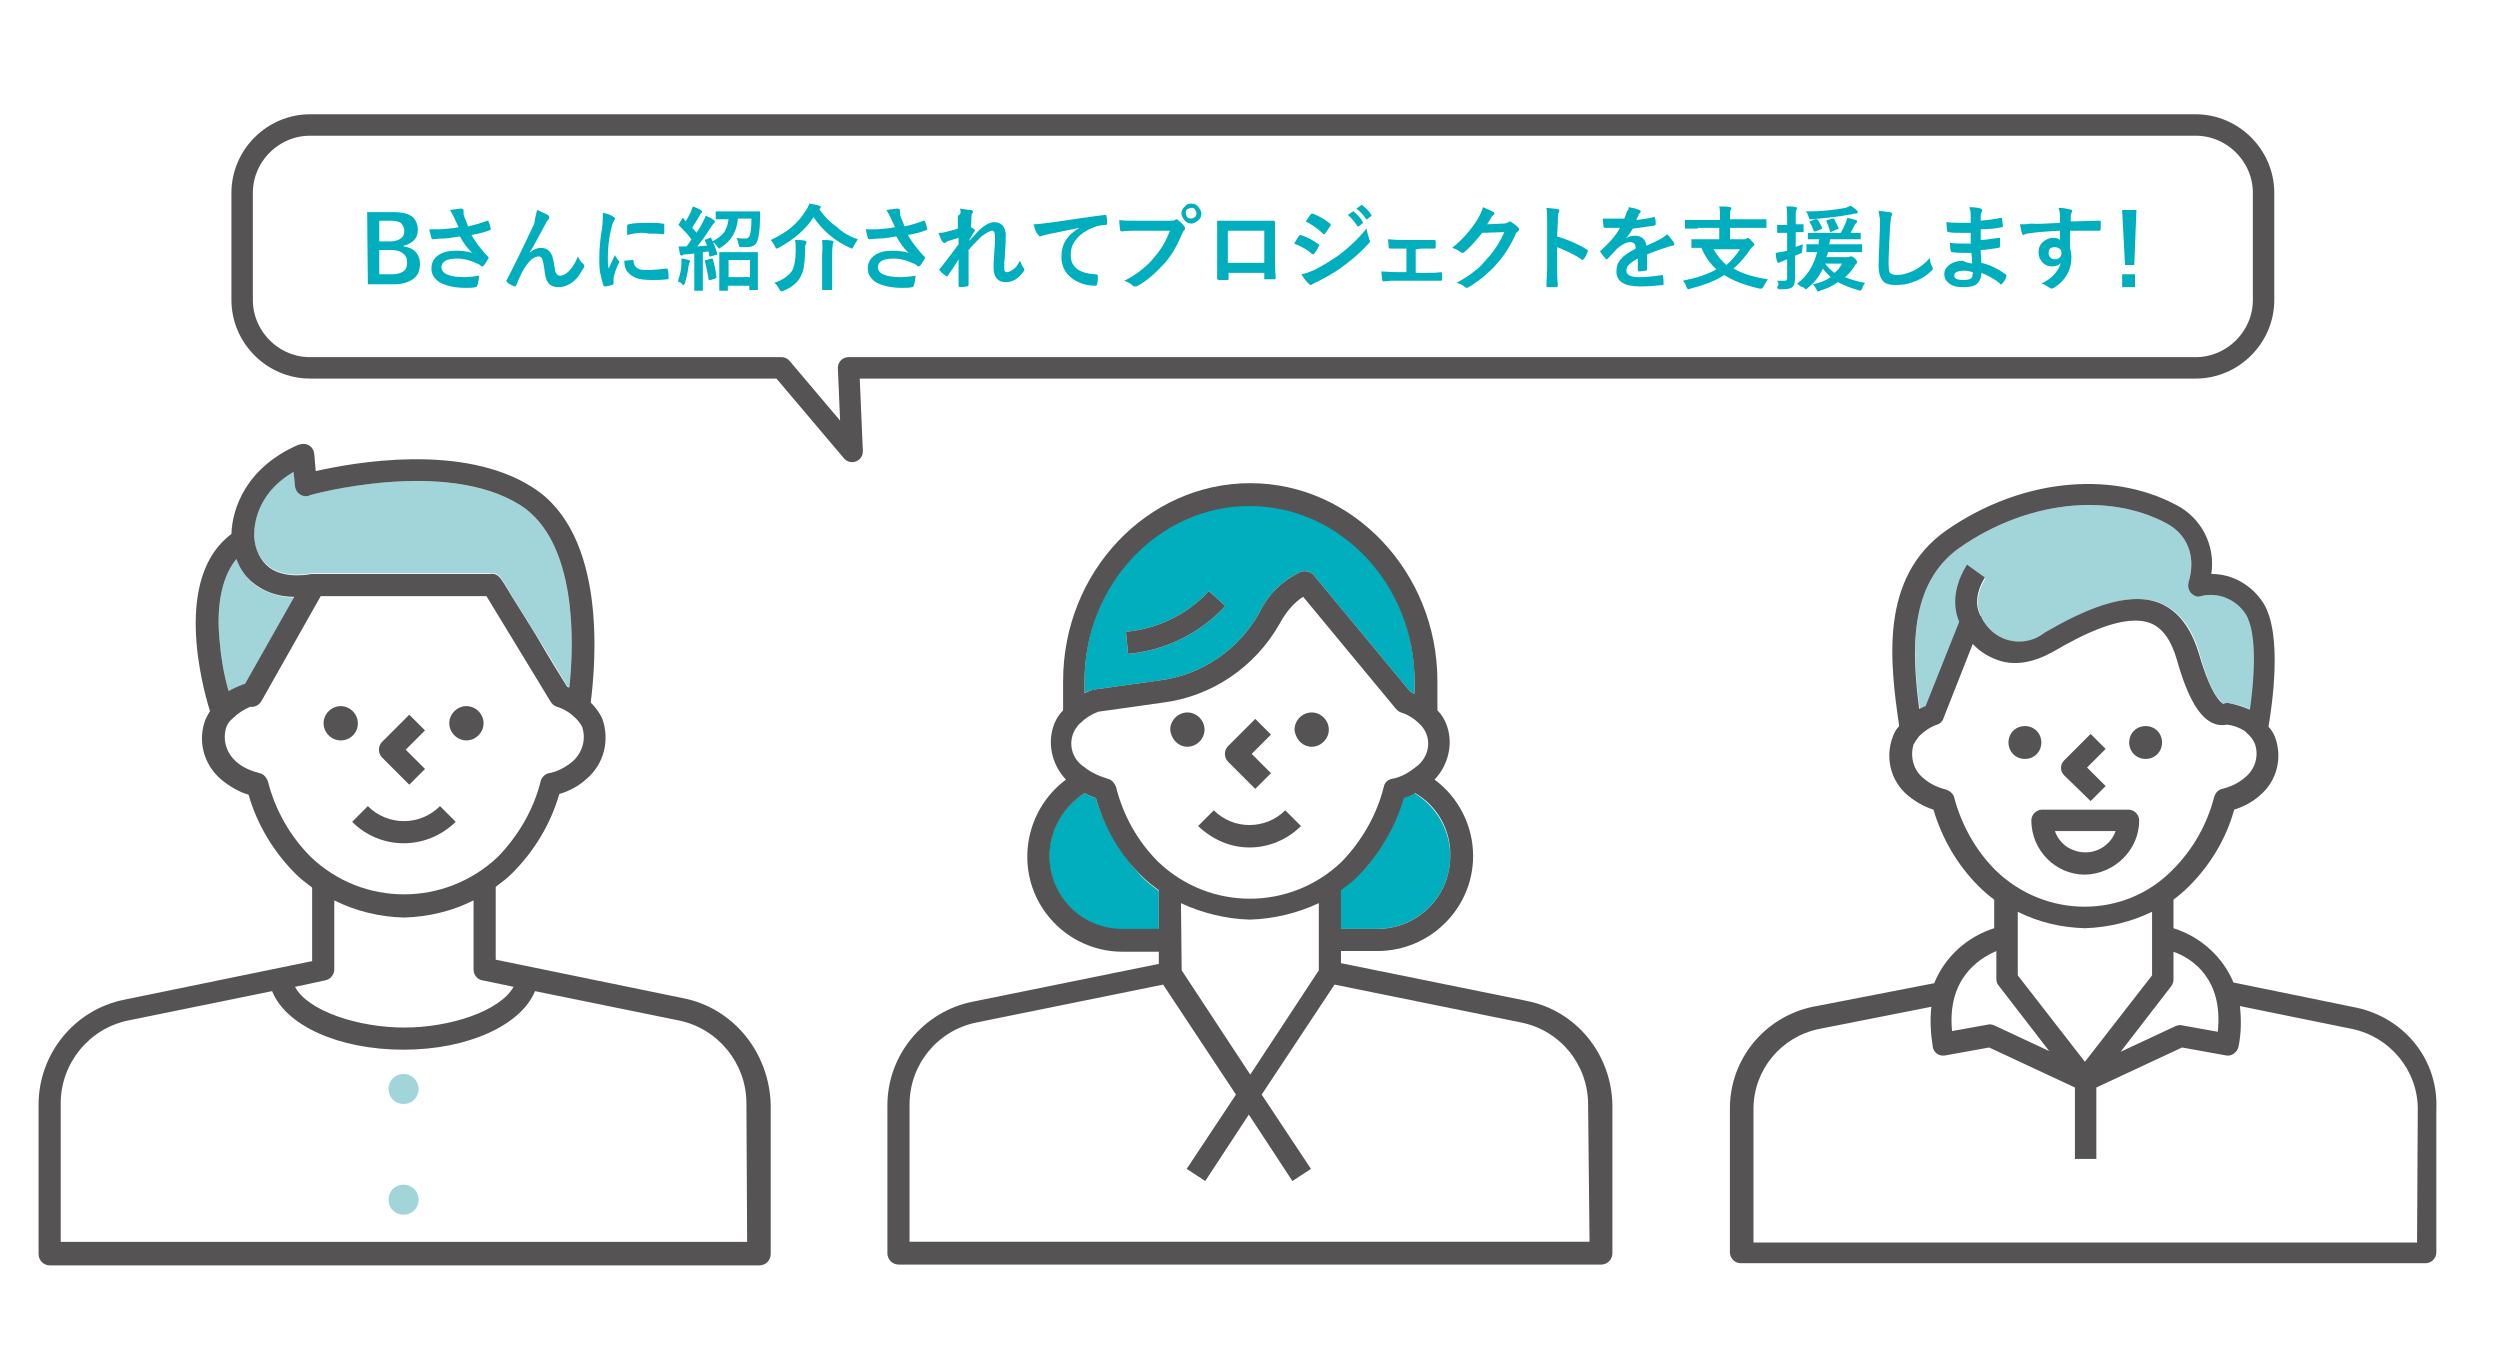 <?xml version="1.0" encoding="utf-8"?>
<!-- Generator: Adobe Illustrator 25.2.3, SVG Export Plug-In . SVG Version: 6.00 Build 0)  -->
<svg version="1.1" id="レイヤー_1" xmlns="http://www.w3.org/2000/svg" xmlns:xlink="http://www.w3.org/1999/xlink" x="0px"
	 y="0px" viewBox="0 0 350 190" style="enable-background:new 0 0 350 190;" xml:space="preserve">
<style type="text/css">
	.st0{fill:#FFFFFF;}
	.st1{fill:none;stroke:#555353;stroke-width:3;stroke-linejoin:round;}
	.st2{fill:#A2D5D9;}
	.st3{fill:#555353;}
	.st4{fill:#00AEBD;}
	.st5{enable-background:new    ;}
</style>
<rect class="st0" width="350" height="190"/>
<path id="合体_34" class="st1" d="M109.4,51.5h-66c-5.2,0-9.5-4.3-9.5-9.5V27c0-5.2,4.3-9.5,9.5-9.5l0,0h264
	c5.2,0,9.5,4.3,9.5,9.5l0,0v15c0,5.2-4.3,9.5-9.5,9.5H118.8l0.5,11.7L109.4,51.5z"/>
<g id="グループ_839" transform="translate(253.788 -1737.45)">
	<path id="パス_1084-2" class="st2" d="M60.7,1823.4c-1.3-2.1-3.8-3.1-6.2-2.5c-0.8,0.2-1.6-0.3-1.9-1.1c-0.1-0.3-0.1-0.6,0-0.8
		c1.1-3.6-0.1-6.7-3.1-8.3c-8.3-4.4-19.7-3-28.9,3.4c-7.3,5.1-6.7,14.8-5.6,22.7c0.3-0.2,0.6-0.3,0.9-0.4l4.7-11.8
		c-1.7-4,1-7.8,1.1-8l2.5,1.8c0,0-2,2.9-0.6,5.4l0,0c0,0,0,0.1,0.1,0.1c1.3,2.9,4.7,4.2,7.6,2.9c0.5-0.2,0.9-0.5,1.3-0.8
		c5-2.9,11.4-6,16.1-4.1c2.6,1.1,4.5,3.5,5.5,7.2c1.6,5.8,3.1,6.8,3.4,6.9c0.3-0.1,0.6-0.1,0.8-0.1c1,0.2,2,0.4,2.9,0.9
		C61.9,1832.7,62.4,1826.1,60.7,1823.4z"/>
	<path id="パス_1089-2" class="st3" d="M38.9,1849.6l2.1-2.1l-2.6-2.6l2.6-2.6l-2.1-2.1l-3.7,3.7c-0.6,0.6-0.6,1.5,0,2.1l0,0
		L38.9,1849.6z"/>
	<path id="パス_1090-2" class="st3" d="M32,1841.4c0-1.3-1-2.3-2.3-2.3s-2.3,1-2.3,2.3s1,2.3,2.3,2.3S32,1842.7,32,1841.4
		L32,1841.4z"/>
	<path id="パス_1091-2" class="st3" d="M46.6,1843.7c1.3,0,2.3-1,2.3-2.3s-1-2.3-2.3-2.3s-2.3,1-2.3,2.3S45.3,1843.7,46.6,1843.7
		L46.6,1843.7z"/>
	<path id="パス_1092-2" class="st3" d="M45.7,1852.3c0-0.8-0.7-1.5-1.5-1.5H32.1c-0.8,0-1.5,0.7-1.5,1.5c0,4.2,3.4,7.6,7.5,7.6
		C42.3,1859.8,45.7,1856.4,45.7,1852.3L45.7,1852.3L45.7,1852.3z M33.9,1853.8h8.5c-0.8,2.3-3.4,3.6-5.8,2.7
		C35.3,1856.1,34.3,1855,33.9,1853.8z"/>
	<path id="パス_1093-2" class="st3" d="M76,1878.5l-17.1-3.5c-1.5-3.6-4.6-6.4-8.4-7.6v-4c0.8-0.6,1.5-1.2,2.2-1.9
		c3-3,5.2-6.7,6.3-10.7c1.3-0.4,2.6-1.1,3.6-2c2.4-2,3.2-5.3,2.1-8.2c-0.2-0.5-0.5-1-0.9-1.4c0.5-3,2-12.9-0.7-17.3
		c-1.6-2.5-4.3-4.1-7.3-4.1c0.6-4-1.4-7.9-5-9.7c-9.3-4.9-21.9-3.5-32.1,3.6c-9.4,6.6-7.9,18.5-6.6,27.4c-0.4,0.4-0.7,0.9-0.9,1.5
		c-1.1,2.9-0.3,6.2,2.1,8.2c1.1,0.9,2.3,1.6,3.6,2c1.2,4.1,3.4,7.8,6.3,10.7c0.7,0.7,1.4,1.3,2.2,1.9v4c-3.8,1.2-6.9,4-8.4,7.7
		l-17,3.3c-6.7,1.4-11.6,7.3-11.6,14.2v20.2c0,0.8,0.7,1.5,1.5,1.5h95.9c0.8,0,1.5-0.7,1.5-1.5v-20.1
		C87.6,1885.8,82.8,1879.9,76,1878.5z M56.7,1881.9l-5-0.9c-0.3-0.1-0.6,0-0.9,0.1l-7.7,3.6l7.1-9.2c0.2-0.3,0.3-0.6,0.3-0.9v-3.9
		C53.1,1871.6,57.5,1874.5,56.7,1881.9L56.7,1881.9z M20.6,1814.1c9.2-6.4,20.6-7.8,28.9-3.4c3,1.6,4.2,4.7,3.1,8.3
		c-0.2,0.8,0.2,1.6,1,1.9c0.3,0.1,0.5,0.1,0.8,0c2.4-0.6,4.9,0.5,6.2,2.5c1.7,2.7,1.2,9.3,0.6,13.4c-0.9-0.4-1.9-0.7-2.9-0.9
		c-0.3-0.1-0.6,0-0.8,0.1c-0.3-0.1-1.7-1.1-3.4-6.9c-1.1-3.7-2.9-6.1-5.5-7.2c-4.7-1.9-11.1,1.2-16.1,4.1c-2.5,2-6.1,1.6-8.1-0.9
		c-0.3-0.4-0.6-0.8-0.8-1.3c0,0,0-0.1-0.1-0.1l0,0c-1.4-2.5,0.6-5.4,0.6-5.4l-2.5-1.8c-0.1,0.2-2.8,4-1.1,8l-4.7,11.8
		c-0.3,0.1-0.6,0.3-0.9,0.4C13.9,1828.9,13.3,1819.2,20.6,1814.1L20.6,1814.1z M25.6,1859.3c-2.8-2.8-4.8-6.4-5.8-10.2
		c-0.1-0.5-0.6-0.9-1.1-1.1c-1.2-0.3-2.3-0.8-3.2-1.6c-1.4-1.1-1.9-3-1.4-4.7c0.2-0.4,0.5-0.8,0.8-1.2c0.7-0.7,1.6-1.3,2.5-1.6
		c0.4-0.1,0.8-0.5,0.9-0.9l4.1-10.4c1,1.1,2.2,1.8,3.6,2.3c2.4,0.8,5,0.3,7.8-1.3c4.1-2.4,9.9-5.3,13.5-3.9c1.7,0.7,2.9,2.4,3.7,5.2
		c1.5,5.3,3.2,8.2,5.3,8.9c0.5,0.2,1.1,0.2,1.7,0.1c0.9,0.1,1.7,0.4,2.5,0.9c0.2,0.2,0.4,0.4,0.6,0.6c0.3,0.3,0.6,0.7,0.8,1.2
		c0.6,1.7,0,3.6-1.4,4.7c-0.9,0.8-2,1.3-3.2,1.6c-0.5,0.1-0.9,0.5-1.1,1.1c-1,3.9-3,7.4-5.8,10.2
		C43.7,1866.1,32.6,1866.1,25.6,1859.3L25.6,1859.3z M38.1,1867.4L38.1,1867.4c3.3-0.1,6.5-0.9,9.4-2.3v8.9l-9.4,12.1l-9.4-12.1
		v-8.9C31.7,1866.6,34.8,1867.3,38.1,1867.4L38.1,1867.4z M25.7,1870.6v3.9c0,0.3,0.1,0.7,0.3,0.9l7.1,9.2l-7.7-3.6
		c-0.3-0.1-0.6-0.2-0.9-0.1l-5,0.9C18.8,1874.6,23.1,1871.7,25.7,1870.6L25.7,1870.6z M84.6,1911.4H-8.3v-18.7
		c0-5.4,3.8-10.1,9.2-11.2l15.7-3.1c-0.2,1.9-0.1,3.7,0.2,5.6c0.1,0.8,0.9,1.4,1.8,1.2l0,0l6.1-1.1l12,5.6v10h3v-10l12-5.6l6.1,1.1
		c0.8,0.2,1.6-0.4,1.8-1.2l0,0c0.4-1.9,0.4-3.8,0.2-5.7l15.7,3.2c5.3,1.1,9.2,5.8,9.2,11.2L84.6,1911.4z"/>
</g>
<g id="グループ_840" transform="translate(-2214.865 -2654.556)">
	<path id="パス_1060-3" class="st4" d="M2368.3,2766.3c-0.6-0.2-1.1-0.4-1.6-0.7c-4.8,2.9-6.4,9.2-3.5,14.1c1.9,3.1,5.2,5,8.8,5
		h5.1v-5.4c-0.8-0.6-1.6-1.2-2.3-1.9C2371.8,2774.2,2369.5,2770.4,2368.3,2766.3z"/>
	<path id="パス_1062-3" class="st4" d="M2417.9,2774.4c0-3.6-1.9-6.9-5-8.8c-0.5,0.3-1.1,0.5-1.6,0.7c-1.2,4.2-3.4,8-6.5,11
		c-0.7,0.7-1.5,1.3-2.3,1.9v5.4h5.1C2413.4,2784.6,2417.9,2780,2417.9,2774.4z"/>
	<path id="パス_1063-3" class="st4" d="M2389.8,2725.3c-12.8,0-23.1,11-23.1,24.5v1.8c0.3-0.2,0.7-0.3,1-0.4c0.1,0,0.2,0,0.3-0.1
		l9.3-1.3c5.9-0.8,11-4.3,13.9-9.5c1.2-2.5,3.3-4.6,5.8-5.7c0.6-0.2,1.3-0.1,1.8,0.5l13.5,16.3c0.2,0.1,0.4,0.2,0.6,0.3v-1.8
		C2413,2736.3,2402.6,2725.3,2389.8,2725.3z M2372.8,2746.1l-0.3-3.1c4.4-0.4,8.6-2.4,11.6-5.7l2.3,2.1
		C2382.8,2743.3,2378,2745.6,2372.8,2746.1L2372.8,2746.1z"/>
	<path id="パス_1066-3" class="st3" d="M2389.8,2773.2c2.7,0,5.3-1.1,7.2-3l-2.2-2.2c-2.7,2.7-7.2,2.8-10,0l0,0l-2.2,2.2
		C2384.6,2772.1,2387.1,2773.2,2389.8,2773.2z"/>
	<path id="パス_1067-3" class="st3" d="M2390.6,2765l2.2-2.2l-2.7-2.7l2.7-2.7l-2.2-2.2l-3.8,3.8c-0.6,0.6-0.6,1.6,0,2.2l0,0
		L2390.6,2765z"/>
	<path id="パス_1068-3" class="st3" d="M2381.1,2759.1c1.3,0,2.4-1.1,2.4-2.4s-1.1-2.4-2.4-2.4c-1.3,0-2.4,1.1-2.4,2.4
		C2378.8,2758,2379.8,2759.1,2381.1,2759.1z"/>
	<path id="パス_1069-3" class="st3" d="M2398.5,2759.1c1.3,0,2.4-1.1,2.4-2.4s-1.1-2.4-2.4-2.4c-1.3,0-2.4,1.1-2.4,2.4
		C2396.2,2758,2397.2,2759.1,2398.5,2759.1z"/>
	<path id="パス_1070-3" class="st3" d="M2428.7,2794.7l-26.1-5.3v-1.7h5.1c7.4,0,13.4-6,13.4-13.3c0-4.2-2-8.2-5.4-10.7
		c2-2.1,2.7-5.2,1.6-7.9c-0.3-0.7-0.7-1.3-1.2-1.8v-4.1c0-15.2-11.8-27.7-26.2-27.7s-26.2,12.4-26.2,27.7v4.1
		c-0.5,0.5-0.9,1.1-1.2,1.8c-1.1,2.7-0.4,5.8,1.6,7.9c-5.9,4.4-7.2,12.8-2.8,18.7c2.5,3.4,6.5,5.4,10.7,5.4h5.1v1.7l-26.1,5.3
		c-6.9,1.4-11.9,7.5-11.9,14.5v20.7c0,0.9,0.7,1.6,1.6,1.6l0,0h98.3c0.9,0,1.6-0.7,1.6-1.6l0,0v-20.7
		C2440.5,2802.2,2435.6,2796.1,2428.7,2794.7z M2366.6,2761.9c-1.8-1.2-2.3-3.6-1.1-5.4c0.2-0.2,0.3-0.5,0.6-0.7
		c0.7-0.7,1.5-1.2,2.5-1.6l9.2-1.3c6.8-0.9,12.8-5,16.2-11c0.8-1.5,1.9-2.9,3.3-3.8l13,15.7c0.2,0.2,0.4,0.4,0.7,0.5
		c1,0.3,1.9,0.9,2.6,1.6c1.6,1.5,1.6,3.9,0.1,5.5c-0.2,0.2-0.4,0.4-0.7,0.6c-1,0.8-2.1,1.4-3.3,1.6c-0.5,0.1-1,0.5-1.1,1.1
		c-1,4-3.1,7.6-5.9,10.5c-7.2,6.9-18.5,6.9-25.7,0c-2.9-2.9-4.9-6.5-5.9-10.5c-0.2-0.5-0.6-1-1.1-1.1
		C2368.7,2763.2,2367.6,2762.7,2366.6,2761.9z M2380.2,2781c3,1.4,6.3,2.2,9.6,2.3h0.1c3.3-0.1,6.6-0.9,9.6-2.3v9.4l-9.6,14.6
		l-9.6-14.6L2380.2,2781z M2417.9,2774.4c0,5.7-4.6,10.2-10.2,10.2h-5.1v-5.4c0.8-0.6,1.6-1.2,2.3-1.9c3.1-3.1,5.3-6.9,6.5-11
		c0.6-0.2,1.1-0.4,1.6-0.7C2416.1,2767.4,2418,2770.8,2417.9,2774.4L2417.9,2774.4z M2366.7,2749.9c0-13.5,10.4-24.5,23.1-24.5
		s23.1,11,23.1,24.5v1.8c-0.2-0.1-0.4-0.2-0.6-0.3l-13.5-16.3c-0.4-0.5-1.1-0.7-1.8-0.5c-2.6,1.2-4.6,3.2-5.8,5.7
		c-2.9,5.2-8,8.7-13.9,9.5l-9.3,1.3c-0.1,0-0.2,0-0.3,0.1c-0.4,0.1-0.7,0.3-1,0.4V2749.9z M2372,2784.6c-5.7,0-10.2-4.6-10.2-10.2
		c0-3.6,1.9-6.9,4.9-8.8c0.5,0.3,1.1,0.5,1.6,0.7c1.2,4.2,3.4,8,6.5,11c0.7,0.7,1.5,1.3,2.3,1.9v5.4L2372,2784.6L2372,2784.6z
		 M2437.4,2828.4h-95.2v-19.2c0-5.6,3.9-10.4,9.4-11.5l26.1-5.3l10.2,15.4l-6.9,10.4l2.6,1.7l6.1-9.3l6.1,9.3l2.6-1.7l-6.9-10.4
		l10.2-15.4l26.1,5.3c5.5,1.1,9.4,5.9,9.4,11.5L2437.4,2828.4z"/>
	<path id="パス_1071-3" class="st3" d="M2386.4,2739.4l-2.3-2.1c-3,3.3-7.2,5.3-11.6,5.7l0.3,3.1
		C2378,2745.6,2382.8,2743.3,2386.4,2739.4z"/>
</g>
<g class="st5">
	<path class="st4" d="M51.4,29.7H55c1.3,0,2.2,0.2,2.8,0.7c0.4,0.4,0.7,1,0.7,1.8c0,0.6-0.2,1.1-0.6,1.5c-0.4,0.3-0.8,0.6-1.4,0.7
		v0.1c0.8,0.1,1.4,0.4,1.8,0.9c0.3,0.4,0.5,0.9,0.5,1.5c0,1-0.3,1.7-1,2.2c-0.6,0.4-1.5,0.7-2.5,0.7h-3.8L51.4,29.7L51.4,29.7z
		 M53.1,31v2.8h1.5c0.7,0,1.3-0.2,1.6-0.5c0.3-0.2,0.4-0.6,0.4-1c0-0.5-0.2-0.8-0.5-1.1c-0.3-0.2-0.8-0.3-1.4-0.3h-1.6V31z
		 M53.1,35.1v3.3H55c0.7,0,1.2-0.2,1.6-0.5c0.3-0.3,0.4-0.7,0.4-1.2s-0.2-1-0.7-1.3c-0.4-0.3-0.9-0.4-1.6-0.4h-1.6
		C53.1,35,53.1,35.1,53.1,35.1z"/>
	<path class="st4" d="M64.2,31.8c-0.3-0.6-0.5-1.1-0.6-1.3c-0.2-0.4-0.4-0.8-0.6-1.1c0.8-0.1,1.3-0.2,1.5-0.2c0.3,0,0.4,0.1,0.4,0.3
		v0.2c0,0.1,0,0.1,0,0.2c0,0.2,0.1,0.4,0.2,0.7c0.2,0.5,0.4,0.9,0.4,1.1c1-0.2,1.9-0.5,2.7-0.8c0.1,0,0.1,0,0.1,0s0.1,0,0.1,0.1
		c0.1,0.2,0.2,0.5,0.3,1v0.1c0,0.1,0,0.1-0.1,0.1c-0.7,0.3-1.5,0.5-2.6,0.7c0.5,0.9,1.2,1.8,2,2.7c0.1,0.1,0.2,0.2,0.3,0.3
		c0.1,0.1,0.1,0.1,0.1,0.2s0,0.1-0.1,0.2c-0.1,0.2-0.3,0.5-0.5,0.8c-0.1,0.1-0.2,0.2-0.3,0.2c0,0-0.1,0-0.2-0.1
		c-0.2-0.2-0.4-0.3-0.5-0.3C66,36.5,65,36.2,64,36.2c-1.4,0-2.2,0.4-2.2,1.2c0,0.9,1.1,1.4,3.2,1.4c0.7,0,1.4-0.1,2.1-0.2
		c-0.1,0.5-0.1,1-0.3,1.4c0,0.1-0.1,0.2-0.2,0.2c-0.4,0.1-0.8,0.1-1.4,0.1c-1.6,0-2.8-0.3-3.7-0.8c-0.7-0.5-1.1-1.1-1.1-1.9
		s0.3-1.4,1-1.9c0.6-0.4,1.4-0.6,2.4-0.6c0.9,0,1.7,0.1,2.3,0.3c-0.6-0.6-1.2-1.3-1.7-2.3c-0.8,0.1-1.7,0.3-2.5,0.3
		c-0.6,0-1,0.1-1.3,0.1c-0.1,0-0.2-0.1-0.2-0.2c-0.1-0.3-0.2-0.7-0.3-1.2c0.3,0,0.5,0,0.7,0c0.3,0,0.6,0,0.9,0
		C62.7,32,63.4,32,64.2,31.8z"/>
	<path class="st4" d="M75.2,29.4c0.7,0.3,1.1,0.5,1.5,0.7c0.1,0.1,0.2,0.2,0.2,0.3c0,0.1,0,0.2-0.1,0.3c-0.1,0.1-0.3,0.3-0.4,0.6
		c-1.1,2-1.8,3.4-2.3,4.1l0,0c0.5-0.4,1.1-0.7,1.6-0.7c0.7,0,1.2,0.3,1.5,0.9c0.2,0.4,0.3,0.9,0.4,1.6c0.1,0.5,0.1,0.9,0.3,1.1
		c0.1,0.2,0.3,0.3,0.5,0.3c0.4,0,0.8-0.2,1.2-0.6c0.6-0.6,1-1.3,1.3-2.1c0.2,0.4,0.4,0.8,0.8,1.1c0.1,0.1,0.1,0.2,0.1,0.3
		s0,0.2-0.1,0.2c-0.3,0.5-0.6,1.1-1.1,1.6c-0.7,0.7-1.5,1.1-2.4,1.1c-0.7,0-1.2-0.2-1.5-0.7c-0.3-0.4-0.4-1-0.5-1.9
		c-0.1-0.7-0.2-1.1-0.3-1.4c-0.1-0.2-0.3-0.3-0.5-0.3c-0.5,0-1.1,0.4-1.6,1.1c-0.5,0.6-1,1.6-1.5,2.9c-0.1,0.1-0.1,0.2-0.2,0.2H72
		c-0.4-0.2-0.7-0.3-1-0.6c-0.1-0.1-0.1-0.1-0.1-0.2s0-0.1,0.1-0.2c1.8-3.5,3-6.1,3.8-7.8C74.9,30.5,75.1,29.8,75.2,29.4z"/>
	<path class="st4" d="M84.4,29.8c0.6,0.1,1.1,0.3,1.4,0.5c0.2,0.1,0.3,0.2,0.3,0.3c0,0.1-0.1,0.2-0.2,0.4c-0.1,0.2-0.2,0.5-0.3,0.9
		c-0.4,1.6-0.5,3-0.5,4.2c0,0.6,0,1.1,0.1,1.5c0.6-1.3,0.9-1.9,0.9-1.9c0,0.1,0.2,0.4,0.5,0.8c0.1,0.1,0.1,0.2,0.1,0.2
		c0,0.1,0,0.1-0.1,0.2c-0.4,0.8-0.6,1.5-0.7,2c0,0.1,0,0.2,0,0.4v0.4c0,0.1-0.1,0.1-0.2,0.2c-0.4,0.1-0.7,0.2-1.1,0.2l0,0
		c-0.1,0-0.1,0-0.1-0.1c-0.2-0.5-0.3-1.1-0.5-1.9c-0.1-0.7-0.1-1.3-0.1-1.9c0-1.2,0.1-2.6,0.4-4.3C84.4,30.9,84.4,30.2,84.4,29.8z
		 M87.4,36.5l1.2-0.1l0,0c0.1,0,0.1,0.1,0.1,0.2c0,0.5,0.3,0.8,0.6,1s0.8,0.2,1.5,0.2s1.5-0.1,2.5-0.2c0,0,0,0,0.1,0
		s0.1,0.1,0.1,0.2c0.1,0.4,0.1,0.7,0.1,1.1c0,0.1,0,0.1,0,0.2c0,0-0.1,0-0.2,0c-0.8,0.1-1.5,0.1-2.1,0.1c-1,0-1.8-0.1-2.3-0.3
		c-0.4-0.2-0.8-0.4-1.1-0.8C87.6,37.8,87.4,37.3,87.4,36.5z M87.8,32.9c0-0.7,0-1.2,0-1.3c0-0.1,0.1-0.2,0.2-0.2
		c0.8-0.2,1.8-0.2,2.8-0.2c0.7,0,1.4,0,1.9,0.1c0.1,0,0.2,0,0.3,0.1v0.1c0,0.5,0,0.9,0,1.1c0,0.1-0.1,0.2-0.1,0.2l0,0
		c-0.8-0.1-1.5-0.1-2.1-0.1C89.9,32.5,89,32.6,87.8,32.9z"/>
	<path class="st4" d="M94.9,39.4c0.3-0.9,0.5-1.7,0.5-2.5c0-0.2,0-0.3,0-0.4s0-0.2,0-0.3c0.3,0,0.6,0.1,1,0.2c0.1,0,0.2,0.1,0.2,0.2
		s0,0.1-0.1,0.2c0,0,0,0.2-0.1,0.4c-0.1,0.9-0.3,1.7-0.5,2.4c-0.1,0.2-0.1,0.3-0.2,0.3c0,0-0.1,0-0.2-0.1
		C95.4,39.6,95.2,39.5,94.9,39.4z M99.5,33.2c0.4,0.8,0.7,1.5,0.9,2.3v0.1c0,0.1-0.1,0.1-0.2,0.1l-0.7,0.2c-0.1,0-0.1,0-0.1,0
		c-0.1,0-0.1,0-0.1-0.1l-0.1-0.6l-0.8,0.1v3.6v1.7c0,0.1,0,0.1,0,0.1h-0.1h-1c-0.1,0-0.1,0-0.1,0v-0.1v-1.7v-3.4l-1.1,0.1
		c-0.2,0-0.4,0-0.5,0.1c-0.1,0-0.2,0.1-0.2,0.1c-0.1,0-0.1-0.1-0.2-0.2c-0.1-0.4-0.1-0.7-0.2-1.1c0.3,0,0.6,0,0.8,0
		c0.1,0,0.2,0,0.3,0c0.2-0.2,0.4-0.5,0.7-1c-0.5-0.7-1.1-1.3-1.7-1.9L95,31.5c0,0,0-0.1,0.1-0.2l0.4-0.7c0.1-0.1,0.1-0.1,0.1-0.1
		s0.1,0,0.1,0.1L96,31c0.3-0.5,0.5-0.9,0.7-1.3c0.1-0.3,0.2-0.5,0.3-0.8c0.5,0.2,0.8,0.3,1.1,0.5c0.1,0.1,0.2,0.1,0.2,0.2
		s0,0.1-0.1,0.2S98,30,98,30.1c-0.4,0.7-0.8,1.3-1.1,1.8c0.3,0.3,0.5,0.5,0.6,0.7c0.3-0.4,0.6-0.9,0.9-1.5c0.1-0.3,0.3-0.5,0.4-0.9
		c0.5,0.2,0.9,0.4,1.1,0.6c0.1,0.1,0.2,0.1,0.2,0.2s0,0.1-0.1,0.2s-0.2,0.2-0.4,0.5c-0.7,1.1-1.3,2-2,2.8c0.3,0,0.8-0.1,1.4-0.1
		c-0.1-0.2-0.2-0.5-0.3-0.7c0-0.1,0-0.1,0-0.1s0.1-0.1,0.2-0.1l0.5-0.2c0.1,0,0.1,0,0.1,0C99.4,33,99.5,33.1,99.5,33.2z M99.6,36.2
		C99.7,36.2,99.7,36.2,99.6,36.2c0.1,0,0.2,0,0.2,0.1c0.2,0.7,0.4,1.5,0.5,2.4v0.1c0,0.1-0.1,0.1-0.2,0.2l-0.6,0.2
		c-0.1,0-0.1,0-0.2,0c0,0-0.1,0-0.1-0.1c-0.1-0.8-0.3-1.6-0.5-2.5v-0.1c0-0.1,0.1-0.1,0.2-0.1L99.6,36.2z M105.2,30.6h-1.9
		c-0.1,1.7-0.9,3.1-2.3,4c-0.2,0.1-0.3,0.2-0.3,0.2c-0.1,0-0.1-0.1-0.3-0.3c-0.2-0.3-0.4-0.5-0.7-0.7c0.8-0.4,1.3-0.8,1.7-1.3
		c0.3-0.5,0.5-1.1,0.6-1.8h-0.1h-1.6c-0.1,0-0.1,0-0.1,0v-0.1v-0.9c0-0.1,0-0.1,0-0.1h0.1h1.6h2.8h1.6c0.1,0,0.1,0,0.1,0v0.1
		c0,0.4,0,0.7,0,0.9c0,1.7-0.2,2.7-0.4,3.2c-0.2,0.6-0.8,0.8-1.5,0.8c-0.3,0-0.6,0-0.7,0c-0.2,0-0.3,0-0.3-0.1c0,0-0.1-0.2-0.1-0.3
		c-0.1-0.3-0.1-0.6-0.3-0.9c0.5,0.1,0.9,0.1,1.2,0.1s0.5-0.1,0.6-0.3C105.1,32.7,105.2,31.9,105.2,30.6z M101.8,40.7h-1
		c-0.1,0-0.1,0-0.1,0v-0.1v-2.4V37v-1.6c0-0.1,0-0.1,0-0.1h0.1h1.5h2.2h1.5c0.1,0,0.1,0,0.1,0v0.1v1.4v1.3v2.4c0,0.1,0,0.1,0,0.1
		H106h-1c-0.1,0-0.1,0-0.1-0.1V40h-3v0.5c0,0.1,0,0.1,0,0.1C102,40.7,101.9,40.7,101.8,40.7z M102,36.4v2.4h3v-2.4H102z"/>
	<path class="st4" d="M120.1,33.5c-0.2,0.3-0.4,0.6-0.6,1c-0.1,0.2-0.2,0.3-0.2,0.3s-0.1,0-0.3-0.1c-2.2-1-3.9-2.5-5.1-4.3
		c-1.1,1.7-2.7,3.1-4.9,4.3c-0.2,0.1-0.3,0.1-0.3,0.1c-0.1,0-0.1-0.1-0.2-0.3c-0.2-0.4-0.4-0.7-0.6-0.9c2.2-1,3.8-2.3,4.9-4.1
		c0.2-0.3,0.4-0.6,0.5-1c0.7,0.1,1.1,0.2,1.4,0.3c0.1,0,0.2,0.1,0.2,0.2s0,0.1-0.1,0.2l-0.1,0.1c0.7,1,1.6,1.9,2.5,2.5
		C117.9,32.5,118.9,33.1,120.1,33.5z M108.4,39.6c1.2-0.4,2-1,2.5-1.7c0.3-0.6,0.5-1.5,0.5-2.8c0-0.6,0-1.2-0.1-1.5
		c0.5,0,1,0,1.4,0.1c0.1,0,0.2,0.1,0.2,0.2s0,0.2-0.1,0.3c-0.1,0.2-0.1,0.5-0.1,1.1c0,1-0.1,1.7-0.2,2.3c-0.1,0.5-0.3,0.9-0.5,1.3
		c-0.5,0.8-1.3,1.4-2.3,1.8c-0.2,0.1-0.3,0.1-0.3,0.1c-0.1,0-0.1-0.1-0.3-0.3C108.9,40.1,108.7,39.8,108.4,39.6z M115.1,33.6
		c0.5,0,1,0,1.4,0.1c0.1,0,0.2,0.1,0.2,0.1s0,0.2-0.1,0.3c0,0.2-0.1,0.7-0.1,1.4v3.3v1.7c0,0.1,0,0.1,0,0.1h-0.1h-1.2
		c-0.1,0-0.1,0-0.1-0.1v-1.7v-3.3C115.2,34.7,115.1,34,115.1,33.6z"/>
	<path class="st4" d="M125.3,31.8c-0.3-0.6-0.5-1.1-0.6-1.3c-0.2-0.4-0.4-0.8-0.6-1.1c0.8-0.1,1.3-0.2,1.5-0.2
		c0.3,0,0.4,0.1,0.4,0.3v0.2c0,0.1,0,0.1,0,0.2c0,0.2,0.1,0.4,0.2,0.7c0.2,0.5,0.4,0.9,0.4,1.1c1-0.2,1.9-0.5,2.7-0.8
		c0.1,0,0.1,0,0.1,0s0.1,0,0.1,0.1c0.1,0.2,0.2,0.5,0.3,1v0.1c0,0.1,0,0.1-0.1,0.1c-0.7,0.3-1.5,0.5-2.6,0.7c0.5,0.9,1.2,1.8,2,2.7
		c0.1,0.1,0.2,0.2,0.3,0.3s0.1,0.1,0.1,0.2s0,0.1-0.1,0.2c-0.1,0.2-0.3,0.5-0.5,0.8c-0.1,0.1-0.2,0.2-0.3,0.2c0,0-0.1,0-0.2-0.1
		c-0.2-0.2-0.4-0.3-0.5-0.3c-0.8-0.4-1.8-0.7-2.8-0.7c-1.4,0-2.2,0.4-2.2,1.2c0,0.9,1.1,1.4,3.2,1.4c0.7,0,1.4-0.1,2.1-0.2
		c-0.1,0.5-0.1,1-0.3,1.4c0,0.1-0.1,0.2-0.2,0.2c-0.4,0.1-0.8,0.1-1.4,0.1c-1.6,0-2.8-0.3-3.7-0.8c-0.7-0.5-1.1-1.1-1.1-1.9
		s0.3-1.4,1-1.9c0.6-0.4,1.4-0.6,2.4-0.6c0.9,0,1.7,0.1,2.3,0.3c-0.6-0.6-1.2-1.3-1.7-2.3c-0.8,0.1-1.7,0.3-2.5,0.3
		c-0.6,0-1,0.1-1.3,0.1c-0.1,0-0.2-0.1-0.2-0.2c-0.1-0.3-0.2-0.7-0.3-1.2c0.3,0,0.5,0,0.7,0c0.3,0,0.6,0,0.9,0
		C123.8,32,124.5,32,125.3,31.8z"/>
	<path class="st4" d="M134.4,29.2c0.7,0.1,1.2,0.2,1.5,0.2c0.2,0,0.3,0.1,0.3,0.3c0,0.1,0,0.1-0.1,0.2s-0.1,0.3-0.1,0.6
		c0,0.3,0,0.8-0.1,1.3c0.2,0.1,0.4,0.2,0.5,0.3c0.1,0.1,0.1,0.1,0.1,0.2c0,0,0,0.1-0.1,0.1c-0.2,0.4-0.5,0.8-0.7,1.2v0.1
		c0.4-0.4,0.8-0.8,1.2-1.3c0.9-0.9,1.7-1.3,2.3-1.3c0.5,0,0.9,0.2,1.2,0.5c0.2,0.3,0.4,0.7,0.4,1.2c0,0.7,0,1.5-0.1,2.4
		c0,0.3,0,0.8-0.1,1.5c0,0.3,0,0.6,0,0.7c0,0.3,0,0.5,0.1,0.6s0.2,0.1,0.3,0.1c0.3,0,0.6-0.2,1-0.5c0.3-0.2,0.5-0.6,0.8-1.1
		c0.2,0.4,0.3,0.8,0.5,1c0.1,0.1,0.1,0.2,0.1,0.3s0,0.1-0.1,0.2c-0.7,1-1.5,1.5-2.5,1.5c-1.1,0-1.7-0.7-1.7-2c0-0.3,0-1,0.1-2.2
		c0.1-1.1,0.1-1.8,0.1-2.1c0-0.6-0.1-0.9-0.4-0.9c-0.3,0-0.8,0.3-1.5,0.8c-0.7,0.7-1.3,1.3-1.8,1.9c0,0.3,0,1.2,0,2.7
		c0,1,0,1.7,0,2.2c0,0.1-0.1,0.2-0.2,0.2c-0.2,0-0.6,0.1-1,0.1c-0.1,0-0.2-0.1-0.2-0.2c0-1.7,0-2.9,0-3.7c-0.4,0.7-0.9,1.4-1.5,2.3
		c0,0.1-0.1,0.1-0.1,0.1s-0.1,0-0.2-0.1c-0.3-0.2-0.6-0.4-0.8-0.7c-0.1-0.1-0.1-0.1-0.1-0.1c0-0.1,0-0.1,0.1-0.2
		c0.9-1.1,1.7-2.2,2.6-3.4c0-0.4,0-0.7,0-0.9c-0.6,0.2-1.1,0.3-1.6,0.5c0,0-0.1,0-0.1,0.1c-0.1,0.1-0.2,0.1-0.3,0.1
		s-0.2-0.1-0.3-0.2c-0.1-0.2-0.3-0.6-0.5-1.2c0.2,0,0.6,0,0.9-0.1c0.7-0.2,1.3-0.3,1.8-0.5v-1.8C134.6,30,134.5,29.6,134.4,29.2z"/>
	<path class="st4" d="M144.7,31.4c0.5,0,1.2-0.1,2.1-0.2c3.5-0.5,6.1-0.9,7.8-1.1h0.1c0.1,0,0.2,0,0.2,0.1c0.1,0.4,0.1,0.8,0.1,1.1
		c0,0.1-0.1,0.2-0.2,0.2c-0.6,0-1.1,0.1-1.6,0.3c-1.1,0.4-2,1-2.6,1.8c-0.5,0.6-0.7,1.3-0.7,2.1c0,1.7,1.2,2.6,3.5,2.7
		c0.2,0,0.3,0.1,0.3,0.2c0,0.4,0,0.8-0.1,1.1c0,0.2-0.1,0.3-0.2,0.3c-1.4,0-2.5-0.4-3.4-1.1s-1.4-1.7-1.4-2.9c0-0.9,0.2-1.8,0.7-2.5
		c0.4-0.6,1-1.1,1.8-1.6l0,0c-1.5,0.3-3,0.6-4.4,0.9c-0.4,0.1-0.7,0.2-0.8,0.2c-0.2,0.1-0.3,0.1-0.3,0.1c-0.1,0-0.2-0.1-0.2-0.2
		C145,32.6,144.9,32.1,144.7,31.4z"/>
	<path class="st4" d="M156.7,30.8c0.5,0.1,1.4,0.1,2.5,0.1h4.6c0.3,0,0.6,0,0.7-0.1c0.1-0.1,0.2-0.1,0.2-0.1c0.1,0,0.2,0,0.2,0.1
		c0.4,0.3,0.7,0.6,0.9,0.9c0.1,0.1,0.1,0.2,0.1,0.3c0,0.1,0,0.2-0.1,0.2c-0.1,0.1-0.2,0.3-0.3,0.5c-0.7,1.7-1.5,3.1-2.5,4.2
		c-1.2,1.3-2.4,2.4-3.7,3.1c-0.1,0.1-0.2,0.1-0.4,0.1c-0.1,0-0.2,0-0.3-0.1c-0.3-0.3-0.7-0.5-1.2-0.7c1-0.5,1.8-1,2.5-1.6
		c0.6-0.5,1.2-1,1.7-1.7c1-1.1,1.7-2.4,2.2-3.7h-4.7c-0.5,0-1.2,0-2.1,0.1c-0.1,0-0.2-0.1-0.2-0.3C156.8,31.9,156.7,31.5,156.7,30.8
		z M166.8,28.5c0.4,0,0.8,0.2,1,0.5s0.4,0.6,0.4,0.9c0,0.4-0.2,0.8-0.5,1s-0.6,0.4-0.9,0.4c-0.4,0-0.8-0.2-1-0.5s-0.4-0.6-0.4-0.9
		c0-0.4,0.2-0.8,0.5-1C166.1,28.6,166.4,28.5,166.8,28.5z M166.8,29.1c-0.2,0-0.4,0.1-0.6,0.2c-0.1,0.1-0.2,0.3-0.2,0.5
		s0.1,0.4,0.2,0.6c0.1,0.1,0.3,0.2,0.5,0.2s0.4-0.1,0.6-0.2c0.1-0.1,0.2-0.3,0.2-0.5s-0.1-0.4-0.2-0.6
		C167.1,29.1,167,29.1,166.8,29.1z"/>
	<path class="st4" d="M177,38.2h-5V39c0,0.1,0,0.2-0.1,0.2c0,0-0.1,0-0.2,0c-0.2,0-0.3,0-0.5,0s-0.3,0-0.5,0s-0.3-0.1-0.3-0.2l0,0
		c0-1.4,0-2.2,0-2.6v-3.2v-0.8c0-0.5,0-0.9,0-1.3c0-0.1,0-0.2,0.1-0.2c0.5,0,1.2,0,2.3,0h3.1c1.2,0,2,0,2.4,0c0.1,0,0.2,0.1,0.2,0.2
		c0,0,0,0,0,0.1v2.1v3.1c0,0.5,0,1.3,0.1,2.5c0,0.1-0.1,0.2-0.2,0.2c-0.2,0-0.4,0-0.6,0c-0.2,0-0.4,0-0.6,0c-0.1,0-0.1,0-0.2,0
		c0,0,0-0.1,0-0.2V38.2z M177,36.8v-4.5h-5.1v4.5H177z"/>
	<path class="st4" d="M181.2,34.1c0-0.1,0.2-0.3,0.4-0.7c0.1-0.2,0.2-0.3,0.3-0.4s0.1-0.1,0.2-0.1l0,0c0.9,0.3,1.7,0.7,2.5,1.3
		c0.1,0.1,0.1,0.1,0.1,0.2c0,0,0,0.1-0.1,0.1c-0.1,0.3-0.3,0.6-0.6,1c-0.1,0.1-0.1,0.1-0.2,0.1c0,0-0.1,0-0.2-0.1
		C183.1,35,182.2,34.5,181.2,34.1z M182.2,38.4c0.6-0.1,1.1-0.3,1.8-0.6c1.4-0.7,2.6-1.5,3.6-2.2c1.3-1,2.6-2.2,3.7-3.6
		c0.1,0.4,0.2,0.9,0.4,1.5c0,0.1,0.1,0.2,0.1,0.2c0,0.1,0,0.2-0.1,0.3c-1,1.1-2.1,2.1-3.3,3c-1,0.8-2.3,1.6-3.9,2.4
		c-0.5,0.2-0.7,0.4-0.8,0.4c-0.1,0.1-0.1,0.1-0.2,0.1c-0.1,0-0.2-0.1-0.3-0.2C183,39.5,182.6,39.1,182.2,38.4z M182.8,31l0.7-1
		c0.1-0.1,0.1-0.1,0.2-0.1h0.1c1,0.4,1.8,0.9,2.4,1.4c0.1,0,0.1,0.1,0.1,0.2s0,0.1-0.1,0.2c-0.3,0.4-0.5,0.8-0.7,1
		c0,0.1-0.1,0.1-0.1,0.1c-0.1,0-0.1,0-0.2-0.1C184.5,32,183.6,31.4,182.8,31z M188.7,30.1l0.7-0.5h0.1c0,0,0.1,0,0.1,0.1
		c0.4,0.3,0.9,0.8,1.2,1.4v0.1c0,0,0,0.1-0.1,0.1l-0.5,0.4h-0.1c0,0-0.1,0-0.1-0.1C189.6,31,189.2,30.5,188.7,30.1z M189.9,29.2
		l0.7-0.5h0.1c0,0,0.1,0,0.1,0.1c0.5,0.4,0.9,0.8,1.2,1.3v0.1c0,0,0,0.1-0.1,0.1l-0.5,0.4h-0.1c0,0-0.1,0-0.1-0.1
		C190.9,30.1,190.4,29.6,189.9,29.2z"/>
	<path class="st4" d="M198.2,34.9v3.3h1.4c0.8,0,1.5,0,2.1-0.1c0.1,0,0.2,0.1,0.2,0.2s0,0.3,0,0.4s0,0.3,0,0.4
		c0,0.2-0.1,0.2-0.2,0.2l0,0h-2h-4.1c-0.6,0-1.2,0-1.9,0.1c-0.1,0-0.2-0.1-0.2-0.3s-0.1-0.6-0.1-1.1c0.5,0,1.2,0.1,2.2,0.1h1.3v-3.3
		h-0.7c-0.7,0-1.2,0-1.6,0l0,0c-0.1,0-0.2-0.1-0.2-0.3c0-0.1,0-0.5-0.1-1c0.4,0,1,0.1,1.8,0.1h2.9h1.8l0,0c0.1,0,0.2,0.1,0.2,0.2
		s0,0.3,0,0.4s0,0.3,0,0.4c0,0.2-0.1,0.2-0.2,0.2c0,0,0,0-0.1,0H199L198.2,34.9L198.2,34.9z"/>
	<path class="st4" d="M208.2,31.4l2.3-0.1c0.3,0,0.5-0.1,0.7-0.2c0,0,0.1-0.1,0.2-0.1c0.1,0,0.1,0,0.2,0.1c0.3,0.2,0.6,0.4,0.9,0.7
		c0.1,0.1,0.2,0.2,0.2,0.3s-0.1,0.2-0.2,0.3c-0.2,0.1-0.3,0.3-0.4,0.6c-0.8,1.7-1.7,3-2.6,4c-0.6,0.7-1.3,1.3-2,1.9
		c-0.7,0.5-1.3,1-1.9,1.3c-0.1,0-0.1,0.1-0.2,0.1c-0.1,0-0.2,0-0.3-0.1c-0.3-0.3-0.7-0.5-1.2-0.6c1.1-0.6,1.9-1.1,2.6-1.7
		c0.6-0.4,1.1-1,1.7-1.7c0.6-0.6,1-1.2,1.4-1.8c0.3-0.5,0.7-1.2,1-1.9l-3.1,0.1c-1,1.3-1.9,2.2-2.5,2.7c-0.1,0.1-0.2,0.1-0.3,0.1
		s-0.1,0-0.2-0.1c-0.4-0.3-0.8-0.5-1.2-0.6c1.5-1.2,2.6-2.5,3.5-3.9c0.4-0.7,0.7-1.3,0.8-1.8c0.7,0.3,1.2,0.5,1.5,0.7
		c0.1,0.1,0.1,0.1,0.1,0.2s0,0.2-0.1,0.2s-0.2,0.2-0.3,0.3C208.5,30.9,208.4,31.1,208.2,31.4z"/>
	<path class="st4" d="M218,33.1c1.6,0.5,3,1.1,4.1,1.8c0.1,0.1,0.2,0.1,0.2,0.2v0.1c-0.2,0.4-0.3,0.8-0.6,1.1
		c-0.1,0.1-0.1,0.1-0.2,0.1c-0.1,0-0.1,0-0.1-0.1c-1.2-0.8-2.4-1.3-3.4-1.7v2.9c0,0.5,0,1.3,0.1,2.5l0,0c0,0.1-0.1,0.2-0.2,0.2
		c-0.2,0-0.4,0-0.6,0c-0.2,0-0.4,0-0.6,0c-0.2,0-0.2-0.1-0.2-0.2c0-0.8,0.1-1.7,0.1-2.6V31c0-0.8,0-1.4-0.1-1.9
		c0.8,0.1,1.3,0.1,1.6,0.2c0.2,0,0.2,0.1,0.2,0.2s0,0.2-0.1,0.3c-0.1,0.1-0.1,0.5-0.1,1.2L218,33.1C218.1,33.1,218,33.1,218,33.1z"
		/>
	<path class="st4" d="M228,29c0.6,0.1,1.1,0.2,1.5,0.4c0.1,0,0.2,0.1,0.2,0.2s0,0.1-0.1,0.2s-0.2,0.2-0.2,0.3c0,0,0,0.1-0.1,0.2
		c-0.1,0.2-0.2,0.4-0.2,0.5c0.8-0.1,1.6-0.2,2.4-0.4h0.1c0.1,0,0.1,0,0.1,0.1c0.1,0.3,0.1,0.6,0.1,0.9l0,0c0,0.1-0.1,0.1-0.2,0.2
		c-1,0.1-2,0.3-3,0.4c-0.4,0.7-0.8,1.2-1,1.4l0,0c0.4-0.3,0.8-0.4,1.3-0.4c0.9,0,1.5,0.5,1.6,1.4c0.9-0.4,1.5-0.7,1.9-0.9
		s0.7-0.5,1-0.7c0.4,0.4,0.7,0.8,0.9,1.1c0.1,0.1,0.1,0.2,0.1,0.3s-0.1,0.2-0.2,0.2c-0.3,0-0.5,0.1-0.8,0.2c-1.3,0.4-2.2,0.8-2.8,1
		v2.1c0,0.1-0.1,0.2-0.2,0.2c-0.3,0-0.6,0.1-0.9,0.1c-0.1,0-0.2-0.1-0.2-0.2c0-0.7,0-1.3,0-1.6c-0.6,0.3-1,0.6-1.3,0.9
		c-0.2,0.2-0.3,0.5-0.3,0.8c0,0.6,0.6,0.9,1.8,0.9c0.9,0,2-0.1,3.2-0.3l0,0c0.1,0,0.1,0,0.1,0.1c0.1,0.4,0.1,0.7,0.1,1.1l0,0
		c0,0.1,0,0.2-0.1,0.2c-0.9,0.1-2,0.2-3.2,0.2c-2.2,0-3.3-0.7-3.3-2.1c0-0.7,0.2-1.3,0.7-1.8c0.4-0.5,1.1-0.9,2-1.4
		c0-0.4-0.1-0.6-0.2-0.7c-0.1-0.1-0.3-0.2-0.5-0.2c0,0,0,0-0.1,0c-0.5,0-1.1,0.3-1.8,0.9c-0.4,0.4-0.8,0.9-1.3,1.4
		c-0.1,0.1-0.1,0.1-0.2,0.1c0,0-0.1,0-0.1-0.1c-0.4-0.4-0.6-0.7-0.7-0.9l-0.1-0.1c0,0,0-0.1,0.1-0.1c1.2-1.1,2.1-2.1,2.7-3.2
		c-0.6,0-1.3,0-2.1,0c-0.1,0-0.2-0.1-0.2-0.2c0-0.2-0.1-0.5-0.1-1.1c0.4,0,0.9,0,1.3,0c0.5,0,1.1,0,1.7,0c0.2-0.4,0.3-0.8,0.4-1.1
		C228,29.5,228,29.3,228,29z"/>
	<path class="st4" d="M237.7,32H236c-0.1,0-0.1,0-0.1,0v-0.1v-1c0-0.1,0-0.1,0-0.1h0.1h1.7h3.1v-0.2c0-0.7,0-1.2-0.1-1.7
		c0.6,0,1.1,0,1.5,0.1c0.1,0,0.2,0.1,0.2,0.1s0,0.1-0.1,0.3c-0.1,0.2-0.1,0.5-0.1,1v0.3h3.3h1.7c0.1,0,0.1,0,0.1,0v0.1v1
		c0,0.1,0,0.1,0,0.1h-0.1h-1.7h-3.3v1.6h1.9c0.2,0,0.3,0,0.4-0.1c0.1,0,0.1-0.1,0.2-0.1s0.2,0.1,0.5,0.4s0.4,0.4,0.4,0.6
		c0,0.1-0.1,0.1-0.2,0.2s-0.2,0.2-0.3,0.3c-0.7,1.1-1.5,2-2.4,2.8c1.2,0.7,2.8,1.2,4.8,1.5c-0.2,0.3-0.4,0.6-0.6,1
		c-0.1,0.2-0.2,0.3-0.3,0.3s-0.2,0-0.3,0c-2.1-0.5-3.7-1.1-4.9-1.9c-1.2,0.8-2.8,1.4-4.7,1.9c-0.1,0-0.2,0.1-0.3,0.1
		s-0.2-0.1-0.3-0.3c-0.1-0.4-0.3-0.7-0.5-0.9c2-0.4,3.5-0.9,4.7-1.6c-0.9-0.8-1.6-1.8-2.1-3c-0.4,0-0.7,0-1,0h-0.3
		c-0.1,0-0.1,0-0.1,0v-0.1v-1c0-0.1,0-0.1,0-0.1h0.1h1.8h2v-1.6h-3L237.7,32L237.7,32z M243.6,34.9h-3.7c0.5,0.9,1.1,1.6,1.8,2.2
		C242.4,36.5,243,35.8,243.6,34.9z"/>
	<path class="st4" d="M248.8,39.3c0.2,0,0.6,0,1.1,0c0.2,0,0.3-0.1,0.3-0.4v-2.6l-0.5,0.2c-0.2,0.1-0.3,0.1-0.5,0.2
		c-0.1,0.1-0.1,0.1-0.2,0.1s-0.1-0.1-0.2-0.2c-0.1-0.3-0.2-0.7-0.2-1.2c0.4-0.1,0.8-0.1,1.2-0.2l0.4-0.1v-2.5H250h-1.1
		c-0.1,0-0.1,0-0.1,0v-0.1v-0.9c0-0.1,0-0.1,0-0.1h0.1h1.1h0.2v-0.8c0-0.7,0-1.3-0.1-1.8c0.5,0,0.9,0,1.3,0.1c0.1,0,0.2,0.1,0.2,0.1
		s0,0.1-0.1,0.3c-0.1,0.1-0.1,0.5-0.1,1.3v0.7h1c0.1,0,0.1,0,0.1,0v0.1v0.9c0,0.1,0,0.1,0,0.1h-0.1h-1v2.1c0.1-0.1,0.5-0.2,1-0.4
		c0,0.2-0.1,0.6-0.1,0.9c0,0.2,0,0.3-0.1,0.3c0,0-0.1,0.1-0.2,0.1c-0.2,0.1-0.4,0.2-0.7,0.3v0.5v2.6c0,0.7-0.1,1.1-0.4,1.3
		c-0.2,0.2-0.7,0.3-1.5,0.3c-0.1,0-0.1,0-0.2,0s-0.2,0-0.3-0.1c0,0-0.1-0.1-0.1-0.3C249.1,40,249,39.6,248.8,39.3z M251.6,39.7
		c1.4-1,2.3-2.5,2.8-4.4c-0.4,0-0.8,0-1.1,0c-0.2,0-0.3,0-0.3,0c-0.1,0-0.1,0-0.1,0v-0.1v-0.9c0-0.1,0-0.1,0-0.1h0.1h1.6
		c0-0.1,0-0.4,0.1-0.7h-1.5c-0.1,0-0.1,0-0.1,0v-0.1v-0.7c0-0.1,0-0.1,0-0.1h0.1h1.7h2.8c0.3-0.5,0.5-0.9,0.7-1.4
		c0.1-0.3,0.2-0.5,0.2-0.7c0.5,0.1,0.9,0.2,1.2,0.3c0.1,0,0.2,0.1,0.2,0.2s0,0.1-0.1,0.2s-0.1,0.1-0.2,0.2c-0.3,0.7-0.6,1.1-0.6,1.2
		h1.3c0.1,0,0.1,0,0.1,0v0.1v0.7c0,0.1,0,0.1,0,0.1h-0.1h-1.7h-2.5c0,0.3-0.1,0.5-0.1,0.7h2.8h1.7c0.1,0,0.1,0,0.1,0.1v0.9
		c0,0.1,0,0.1,0,0.1h-0.1h-1.7h-3c0,0.2-0.1,0.4-0.2,0.7h3c0.1,0,0.2,0,0.3-0.1c0.1,0,0.1,0,0.2,0s0.3,0.1,0.5,0.3s0.3,0.4,0.3,0.5
		s0,0.1-0.1,0.2s-0.2,0.2-0.3,0.4c-0.4,0.6-0.8,1.1-1.3,1.5c0.7,0.3,1.7,0.6,2.8,0.8c-0.1,0.2-0.3,0.4-0.4,0.8
		c-0.1,0.2-0.2,0.3-0.3,0.3c0,0-0.1,0-0.3-0.1c-1.1-0.3-2-0.7-2.8-1.1c-0.7,0.5-1.5,0.9-2.5,1.2c-0.1,0.1-0.2,0.1-0.3,0.1
		s-0.1-0.1-0.2-0.3c-0.1-0.2-0.3-0.5-0.5-0.7c1-0.2,1.8-0.5,2.5-1c-0.4-0.4-0.8-0.8-1.1-1.2c-0.5,1.1-1.2,2-2.1,2.7
		c-0.1,0.1-0.2,0.2-0.3,0.2s-0.1-0.1-0.2-0.2C252,40.1,251.8,39.9,251.6,39.7z M259.1,28.8c0.3,0.2,0.6,0.4,0.9,0.7
		c0.1,0.1,0.1,0.2,0.1,0.2c0,0.1-0.1,0.2-0.3,0.2c-0.1,0-0.3,0-0.6,0.1c-1.5,0.3-3.4,0.5-5.5,0.7c-0.1,0-0.2,0-0.2,0
		c-0.1,0-0.2,0-0.2-0.1c0,0-0.1-0.1-0.1-0.3c-0.1-0.3-0.2-0.5-0.4-0.7c2.2,0,4-0.2,5.6-0.5C258.6,29,258.9,28.9,259.1,28.8z
		 M254.5,30.8c0.2,0.3,0.4,0.6,0.6,1.1V32c0,0-0.1,0.1-0.2,0.1l-0.7,0.3c-0.1,0-0.1,0-0.2,0c0,0-0.1,0-0.1-0.1
		c-0.1-0.4-0.3-0.8-0.5-1.1c0-0.1-0.1-0.1-0.1-0.1s0-0.1,0.1-0.1l0.7-0.3c0.1,0,0.1,0,0.2,0S254.5,30.7,254.5,30.8z M257.9,36.9
		h-2.4c0.4,0.5,0.8,0.9,1.3,1.3C257.3,37.9,257.6,37.4,257.9,36.9z M255.7,31C255.7,31,255.7,30.9,255.7,31c0-0.1,0-0.2,0.2-0.2
		l0.6-0.2c0.1,0,0.1,0,0.2,0c0,0,0.1,0,0.1,0.1c0.2,0.4,0.4,0.8,0.6,1.2V32c0,0.1-0.1,0.1-0.2,0.1l-0.7,0.3c-0.1,0-0.1,0.1-0.2,0.1
		c0,0-0.1,0-0.1-0.1C256.1,31.9,255.9,31.5,255.7,31z"/>
	<path class="st4" d="M263,29.5c0.8,0.1,1.4,0.2,1.6,0.2c0.2,0.1,0.3,0.1,0.3,0.2s0,0.2-0.1,0.4c-0.1,0.2-0.1,0.7-0.2,1.6
		c-0.1,2-0.2,3.7-0.2,5c0,0.7,0.1,1.2,0.2,1.3c0.2,0.2,0.5,0.3,1,0.3c0.7,0,1.4-0.2,2.3-0.6c0.8-0.4,1.6-1,2.3-1.8
		c0,0.5,0.1,0.9,0.3,1.2c0.1,0.2,0.1,0.3,0.1,0.3c0,0.1-0.1,0.3-0.3,0.4c-0.7,0.7-1.6,1.2-2.5,1.5c-0.8,0.3-1.6,0.4-2.4,0.4
		c-0.9,0-1.6-0.2-1.9-0.7c-0.3-0.4-0.5-1.1-0.5-2c0-0.8,0.1-2.7,0.2-5.6c0-0.4,0-0.7,0-0.9C263.1,30.4,263.1,29.9,263,29.5z"/>
	<path class="st4" d="M276.1,36.9c0-0.8-0.1-1.3-0.1-1.5c-0.4,0-0.7,0-1,0c-0.6,0-1.2,0-1.7-0.1c-0.1,0-0.2-0.1-0.2-0.2
		c-0.1-0.3-0.1-0.7-0.1-1.1c0.7,0.1,1.4,0.1,2.1,0.1c0.3,0,0.5,0,0.8,0v-1.5c-0.5,0-1,0-1.3,0c-0.7,0-1.3,0-1.8-0.1
		c-0.1,0-0.2-0.1-0.2-0.2c0-0.3-0.1-0.7-0.1-1.2c0.8,0.1,1.9,0.1,3.4,0.1c0-0.2,0-0.7,0-1.3c0-0.3-0.1-0.6-0.2-0.9
		c0.7,0,1.3,0.1,1.6,0.2c0.1,0,0.2,0.1,0.2,0.2s0,0.1,0,0.1c-0.1,0.2-0.2,0.5-0.2,0.6s0,0.2,0,0.4c0,0.2,0,0.3,0,0.4
		c1-0.1,1.9-0.2,2.8-0.4h0.1c0.1,0,0.1,0.1,0.1,0.2c0,0.3,0.1,0.6,0.1,0.9c0,0.1,0,0.2-0.1,0.2c-0.9,0.2-1.9,0.3-3,0.3v1.5
		c0.4,0,1.2-0.1,2.5-0.3h0.1c0.1,0,0.1,0,0.1,0.1c0,0.5,0,0.9,0,1.1c0,0.1-0.1,0.2-0.2,0.2c-0.9,0.1-1.8,0.3-2.5,0.3
		c0,0.9,0.1,1.5,0.1,1.8c1.3,0.3,2.4,0.9,3.4,1.6c0.1,0.1,0.1,0.1,0.1,0.2v0.1c-0.1,0.4-0.3,0.7-0.6,1c0,0.1-0.1,0.1-0.2,0.1
		s-0.1,0-0.1-0.1c-0.7-0.6-1.6-1.1-2.6-1.5c0,0.7-0.3,1.3-0.7,1.6c-0.4,0.3-1,0.4-1.9,0.4s-1.6-0.2-2-0.6c-0.4-0.3-0.6-0.7-0.6-1.2
		c0-0.6,0.3-1,0.8-1.4c0.5-0.3,1.1-0.5,1.8-0.5C275.3,36.8,275.7,36.8,276.1,36.9z M276.2,38.1c-0.4-0.1-0.8-0.2-1.2-0.2
		c-0.9,0-1.4,0.2-1.4,0.7c0,0.4,0.4,0.6,1.3,0.6c0.6,0,1-0.1,1.2-0.4C276.1,38.7,276.2,38.5,276.2,38.1z"/>
	<path class="st4" d="M288.4,31.2c0-0.1,0-0.3,0-0.6c0-0.2,0-0.4,0-0.5c0-0.3-0.1-0.6-0.2-1c0.6,0,1.1,0.1,1.5,0.2
		c0.2,0,0.4,0.1,0.4,0.2s0,0.2-0.1,0.3c0,0.1-0.1,0.2-0.1,0.4c0,0.1,0,0.3,0,0.8c1.2,0,2.5-0.1,4-0.1c0.1,0,0.1,0,0.2,0
		c0,0,0,0.1,0,0.2c0,0.2,0,0.3,0,0.5s0,0.3,0,0.5c0,0.1-0.1,0.2-0.2,0.2c0,0,0,0-0.1,0c-0.8,0-1.6,0-2.5,0c-0.5,0-1,0-1.5,0
		c0,1.1,0,1.9,0,2.4c0.1,0.4,0.2,0.8,0.2,1.3c0,1.8-0.8,3.2-2.3,4.2c-0.3,0.2-0.4,0.2-0.5,0.2s-0.2-0.1-0.4-0.2
		c-0.3-0.2-0.6-0.4-1-0.5c0.8-0.4,1.4-0.8,1.9-1.4c0.4-0.5,0.7-1,0.8-1.5c-0.2,0.3-0.6,0.5-1.2,0.5s-1-0.2-1.4-0.6
		c-0.3-0.4-0.5-0.8-0.5-1.4s0.2-1.1,0.7-1.5c0.4-0.3,0.8-0.5,1.3-0.5s0.8,0.1,1,0.3v-1.3c-1.9,0.1-3.4,0.2-4.5,0.4
		c-0.1,0-0.2,0-0.4,0.1c-0.1,0-0.2,0.1-0.2,0.1c-0.1,0-0.2-0.1-0.2-0.2c-0.1-0.2-0.2-0.7-0.3-1.3c0.1,0,0.3,0,0.4,0s0.5,0,1.2-0.1
		C285.1,31.4,286.4,31.3,288.4,31.2z M287.6,34.6c-0.2,0-0.5,0.1-0.6,0.2s-0.2,0.4-0.2,0.6c0,0.3,0.1,0.5,0.3,0.7
		c0.1,0.1,0.3,0.2,0.6,0.2c0.3,0,0.5-0.1,0.7-0.3s0.2-0.4,0.2-0.6c0-0.3-0.1-0.5-0.3-0.6C288,34.6,287.8,34.6,287.6,34.6z"/>
	<path class="st4" d="M299.1,29.4l-0.3,7.7h-1.3l-0.4-7.7C297.1,29.4,299.1,29.4,299.1,29.4z M297.1,38.4h1.8v1.8h-1.8V38.4z"/>
</g>
<g id="グループ_877" transform="translate(-321.301 -2588.843)">
	<path id="パス_1131" class="st2" d="M394.2,2659.6c-10.6-6.7-29.5-1.5-29.6-1.4c-0.8,0.2-1.7-0.2-1.9-1.1c0-0.1,0-0.2-0.1-0.3
		l-0.2-2c-6,3.6-5.5,9-5.5,9.2c0,0,0,0,0,0l0,0c0,1.6,0.8,3.2,2.1,4.2c2.3,1.7,5.9,0.9,5.9,0.9v0c0.1,0,0.2,0,0.3,0l0,0
		c9.3,0,23.3,0,24.7,0c1-0.2,1.5,0.6,2,1.4c0.3,0.4,0.6,1,1.1,1.8c0.9,1.5,2.1,3.4,3.3,5.3c1.9,3.1,3.7,6.1,4.4,7.3
		c0.1,0,0.2,0.1,0.3,0.1C401.7,2678.9,402.1,2664.7,394.2,2659.6z"/>
	<path id="パス_1133" class="st2" d="M354.4,2667.1c-2.4,2.9-2.7,7.5-2.4,11.1c0.2,2.5,0.7,5.1,1.3,7.5c0.7-0.4,1.4-0.8,2.2-1
		l0.1,0l6.9-12.2c-1.9,0-3.7-0.6-5.3-1.6C355.9,2669.9,354.9,2668.6,354.4,2667.1z"/>
	<path id="パス_1135" class="st3" d="M385.1,2703.9l-2.2-2.2c-2.8,2.8-7.3,2.8-10.1,0l-2.2,2.2
		C374.6,2707.9,381,2707.9,385.1,2703.9L385.1,2703.9z"/>
	<path id="パス_1136" class="st3" d="M378.6,2698.7l2.2-2.2l-2.7-2.7l2.7-2.7l-2.2-2.2l-3.8,3.8c-0.6,0.6-0.6,1.6,0,2.2
		L378.6,2698.7z"/>
	<path id="パス_1137" class="st3" d="M371.4,2690.1c0-1.3-1.1-2.4-2.4-2.4s-2.4,1.1-2.4,2.4s1.1,2.4,2.4,2.4
		S371.4,2691.5,371.4,2690.1L371.4,2690.1z"/>
	<path id="パス_1138" class="st3" d="M386.6,2692.5c1.3,0,2.4-1.1,2.4-2.4s-1.1-2.4-2.4-2.4c-1.3,0-2.4,1.1-2.4,2.4
		S385.3,2692.5,386.6,2692.5L386.6,2692.5z"/>
	<path id="パス_1139" class="st3" d="M417,2728.6l-26.3-5.4V2713c0.8-0.6,1.6-1.2,2.3-1.9c3.1-3.1,5.4-6.9,6.6-11.1
		c1.4-0.4,2.7-1.1,3.8-2.1c2.5-2.1,3.3-5.5,2.2-8.5c-0.4-0.8-0.9-1.5-1.5-2.1c0,0-0.1-0.1-0.1-0.1c0.7-5.5,2.3-23.5-8.1-30.1
		c-9.8-6.3-25.1-3.5-30.4-2.3l-0.2-2.4c-0.1-0.9-0.8-1.5-1.7-1.4c-0.2,0-0.3,0.1-0.5,0.1c-7.4,3.2-9.3,9-9.4,12.5
		c-8.2,6.1-4.1,21.3-3,24.8c-0.2,0.3-0.4,0.7-0.6,1.1c-1.2,3-0.3,6.4,2.2,8.5c1.1,0.9,2.4,1.7,3.8,2.1c1.2,4.2,3.5,8,6.6,11.1
		c0.7,0.7,1.5,1.3,2.3,1.9v10.3l-26.3,5.4c-7,1.4-12,7.6-12,14.7v20.9c0,0.9,0.7,1.6,1.6,1.6l0,0h99.3c0.9,0,1.6-0.7,1.6-1.6l0,0
		v-20.9C429,2736.2,424,2730,417,2728.6z M362.4,2654.9l0.2,2c0.1,0.9,0.9,1.5,1.7,1.4c0.1,0,0.2,0,0.3-0.1
		c0.2-0.1,19.1-5.3,29.6,1.4c7.9,5.1,7.5,19.3,6.8,25.5c-0.1,0-0.2-0.1-0.3-0.1c-0.7-1.1-2.6-4.2-4.4-7.3c-1.2-1.9-2.4-3.9-3.3-5.3
		c-0.4-0.7-0.8-1.3-1.1-1.8c-0.5-0.8-1-1.6-2-1.4c-1.4,0-15.4,0-24.7,0l0,0c-0.1,0-0.2,0-0.3,0v0c0,0-3.6,0.8-5.9-0.9
		c-1.3-1-2-2.6-2.1-4.2l0,0c0,0,0,0,0,0C356.9,2663.8,356.4,2658.4,362.4,2654.9L362.4,2654.9z M354.4,2667.1
		c0.5,1.5,1.5,2.8,2.8,3.7c1.6,1.1,3.4,1.6,5.3,1.6l-6.9,12.2l-0.1,0c-0.8,0.3-1.5,0.6-2.2,1c-0.7-2.5-1.1-5-1.3-7.5
		C351.7,2674.6,352,2670,354.4,2667.1L354.4,2667.1z M364.8,2708.8c-2.9-2.9-5-6.6-6-10.6c-0.2-0.5-0.6-1-1.1-1.1
		c-1.2-0.3-2.4-0.8-3.3-1.6c-1.4-1.2-2-3.1-1.4-4.9c0.2-0.5,0.5-0.9,0.9-1.2c0.7-0.7,1.5-1.2,2.4-1.6l0.3,0c0.5,0,1-0.3,1.3-0.8
		l8.3-14.7c2,0,6.7,0,11.5,0c3.1,0,6.2,0,8.6,0c1.4,0,2.4,0,3.1,0c1.4,2.3,5.9,9.7,9,14.8c0.2,0.3,0.5,0.6,0.9,0.7
		c1,0.3,1.9,0.9,2.6,1.6c0.4,0.4,0.7,0.8,0.9,1.2c0.6,1.8,0,3.7-1.4,4.9c-1,0.8-2.1,1.4-3.3,1.6c-0.5,0.1-1,0.6-1.1,1.1
		c-1,4-3.1,7.6-6,10.6C383.6,2715.8,372.1,2715.8,364.8,2708.8L364.8,2708.8z M366.8,2726.1c0.7-0.1,1.3-0.8,1.3-1.5v-9.7
		c3,1.5,6.3,2.3,9.7,2.4h0.1c3.4-0.1,6.7-0.9,9.7-2.4v9.7c0,0.7,0.5,1.4,1.3,1.5l4.3,0.9c-1.9,3.4-8.9,5.7-15.3,5.7
		s-13.5-2.3-15.3-5.7L366.8,2726.1z M425.9,2762.7h-96.1v-19.4c0-5.6,4-10.5,9.5-11.6l20.1-4.1c1.9,4.8,9.3,8.2,18.4,8.2
		c9.1,0,16.5-3.5,18.4-8.2l20.1,4.1c5.5,1.1,9.5,6,9.5,11.6L425.9,2762.7z"/>
	<path id="パス_1140" class="st2" d="M377.8,2739.2c-1.2,0-2.1,0.9-2.1,2.1c0,1.2,0.9,2.1,2.1,2.1c1.2,0,2.1-0.9,2.1-2.1
		C379.9,2740.2,379,2739.2,377.8,2739.2C377.8,2739.2,377.8,2739.2,377.8,2739.2z"/>
	<path id="パス_1141" class="st2" d="M377.8,2754.7c-1.2,0-2.1,0.9-2.1,2.1c0,1.2,0.9,2.1,2.1,2.1c1.2,0,2.1-0.9,2.1-2.1
		C379.9,2755.6,379,2754.7,377.8,2754.7C377.8,2754.7,377.8,2754.7,377.8,2754.7z"/>
</g>
</svg>
